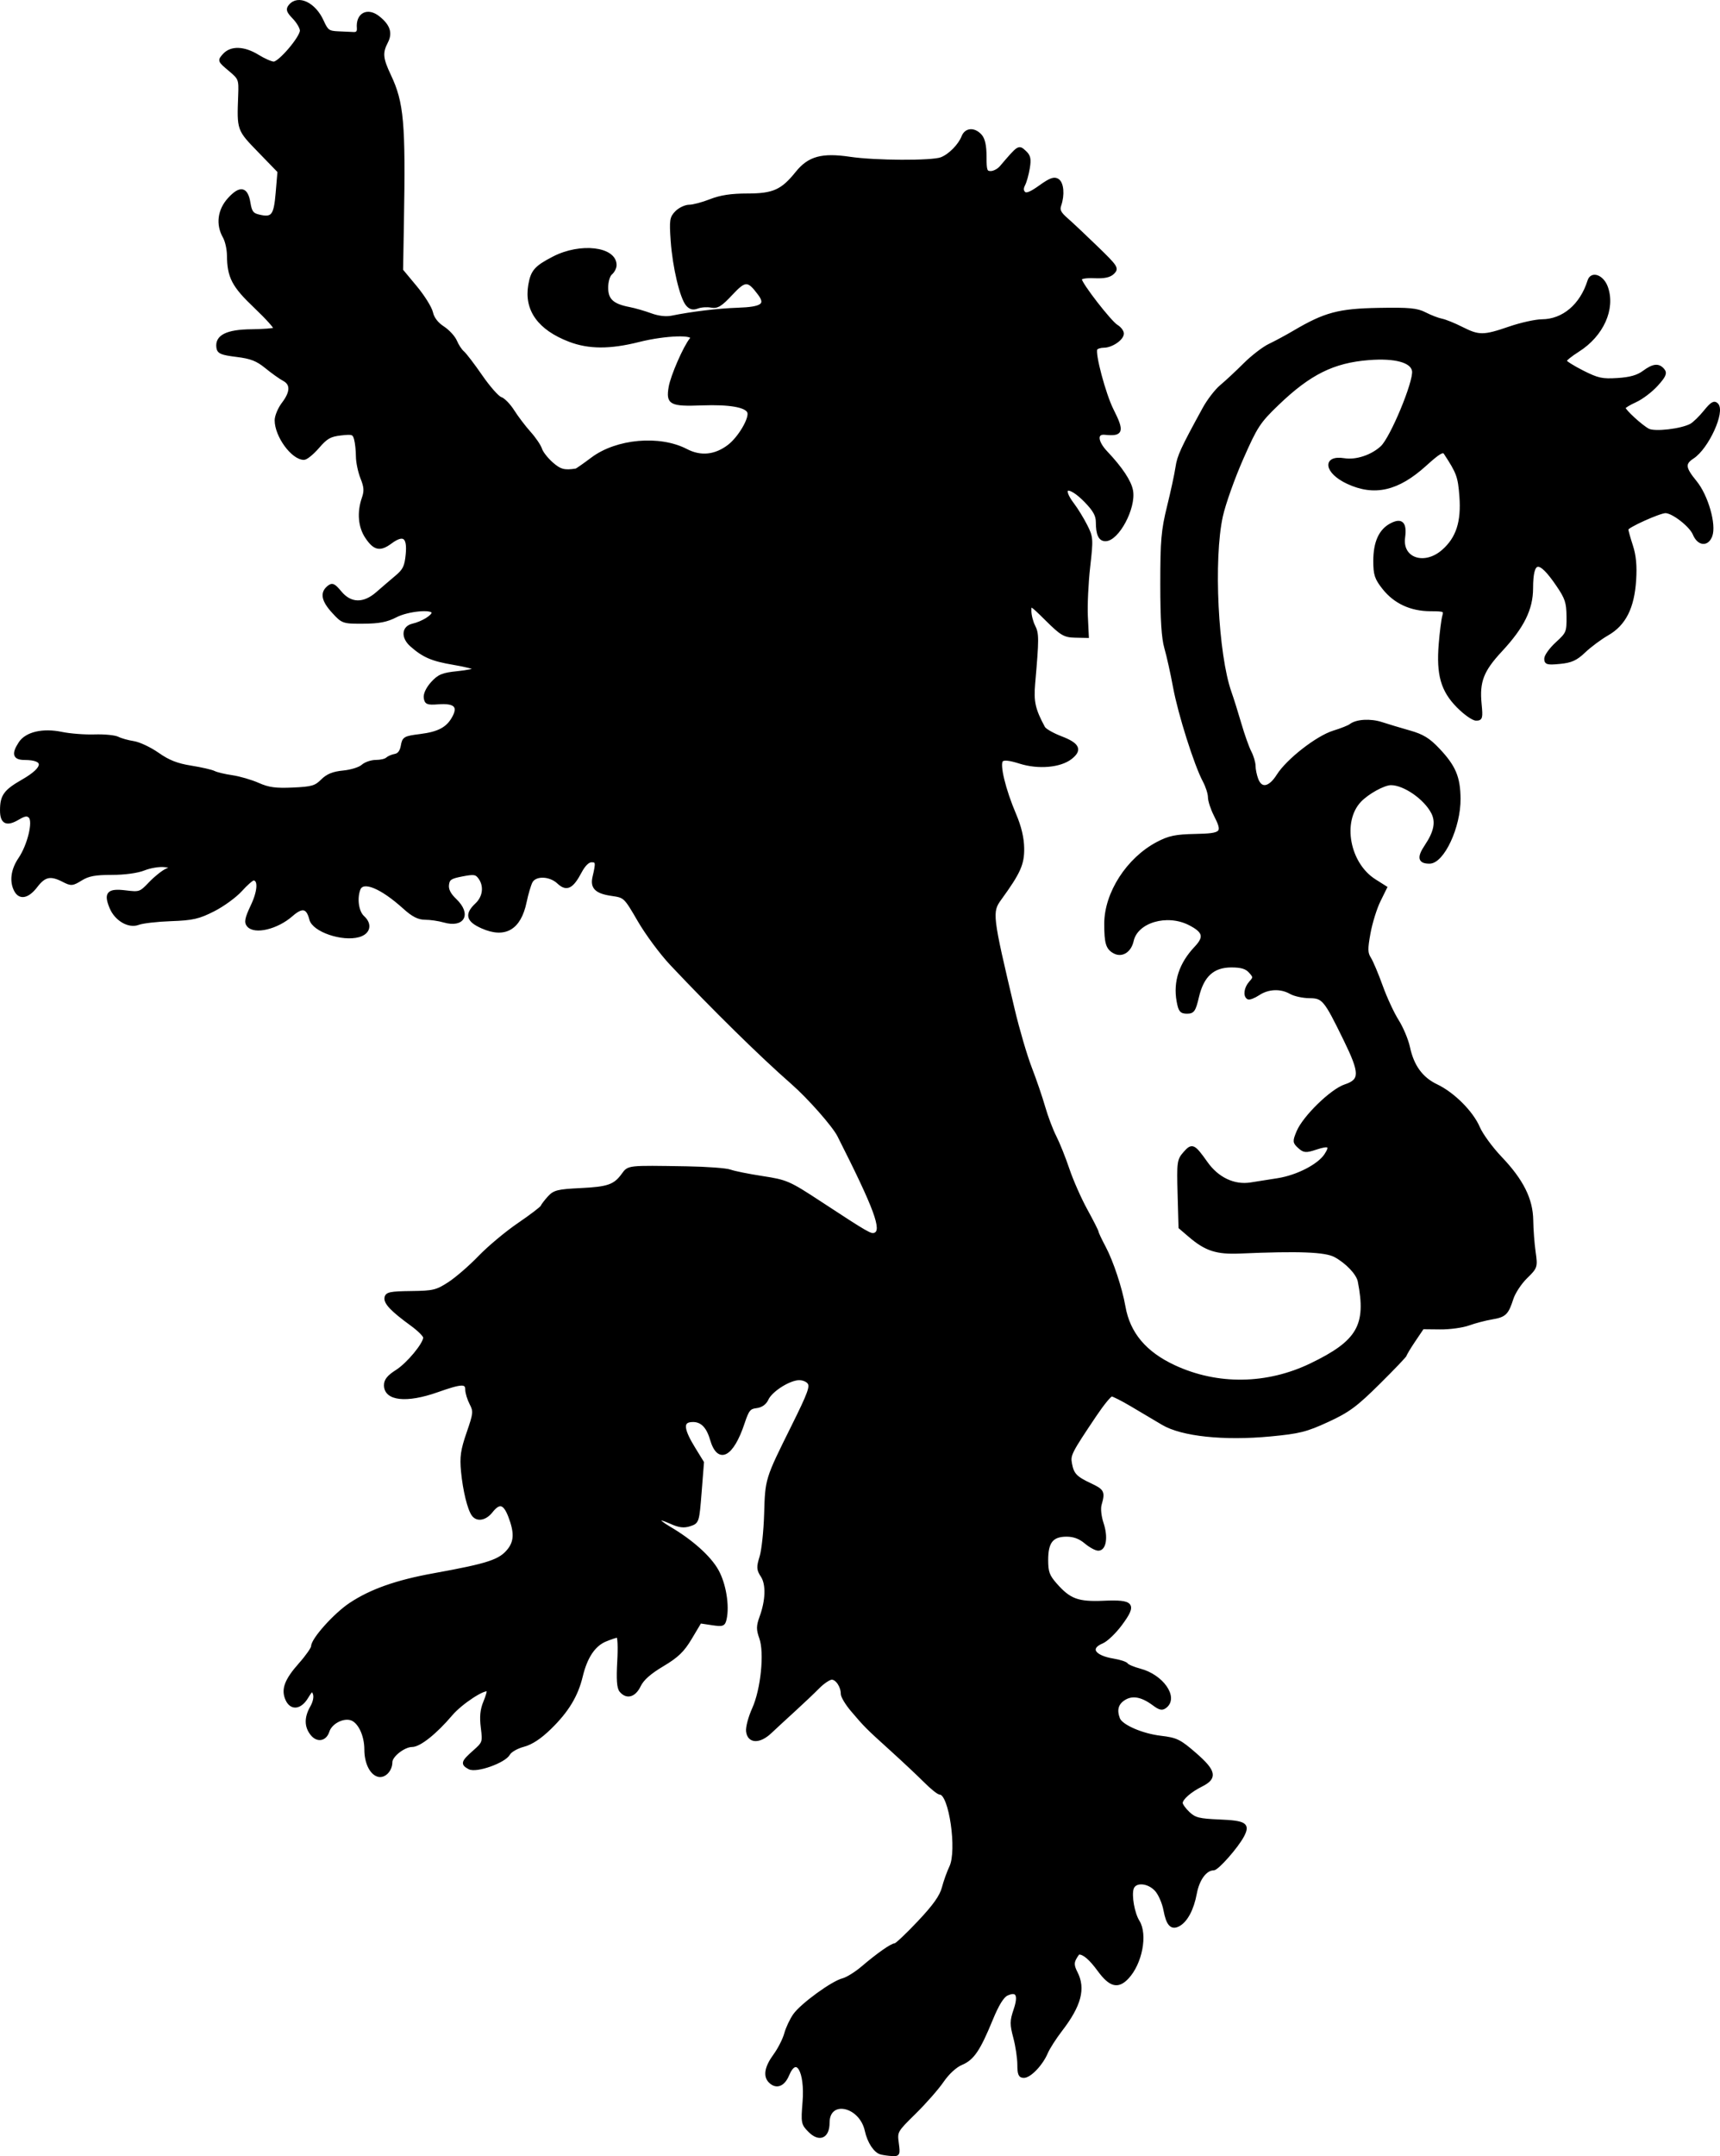 <?xml version="1.0" encoding="UTF-8" standalone="no"?>
<!-- Sure Cuts A Lot -->

<svg
   xmlns:scal="http://www.craftedge.com/namespaces/surecutsalot"
   xmlns:dc="http://purl.org/dc/elements/1.1/"
   xmlns:cc="http://creativecommons.org/ns#"
   xmlns:rdf="http://www.w3.org/1999/02/22-rdf-syntax-ns#"
   xmlns:svg="http://www.w3.org/2000/svg"
   xmlns="http://www.w3.org/2000/svg"
   xmlns:sodipodi="http://sodipodi.sourceforge.net/DTD/sodipodi-0.dtd"
   xmlns:inkscape="http://www.inkscape.org/namespaces/inkscape"
   version="1.1"
   scal:dpi="72"
   x="0px"
   y="0px"
   width="613.708"
   height="768.901"
   viewbox="0 0 864 864"
   xml:space="preserve"
   id="svg2"
   inkscape:version="0.48.5 r10040"
   sodipodi:docname="game_of_thrones_house_lannister__.svg"><defs
     id="defs8" /><sodipodi:namedview
     pagecolor="#ffffff"
     bordercolor="#666666"
     borderopacity="1"
     objecttolerance="10"
     gridtolerance="10"
     guidetolerance="10"
     inkscape:pageopacity="0"
     inkscape:pageshadow="2"
     inkscape:window-width="640"
     inkscape:window-height="480"
     id="namedview6"
     showgrid="false"
     inkscape:zoom="0.27314815"
     inkscape:cx="406.3227"
     inkscape:cy="390.93649"
     inkscape:window-x="0"
     inkscape:window-y="0"
     inkscape:window-maximized="0"
     inkscape:current-layer="svg2" /><g
     id="Game-of-Thrones-House-Lannister-Sigil-Stencil-791x1024.jpg"
     transform="translate(-25.677,-54.035)"><path
       id="Game-of-Thrones-House-Lannister-Sigil-Stencil-791x1024.jpg (1)"
       style="fill:#000000;stroke:#000000"
       d="m 340.004,821.859 c -2.135,-0.564 -4.37,-3.97 -5.258,-8.011 -2.019,-9.195 -13.569,-11.59 -13.569,-2.814 0,5.082 -3.123,6.468 -6.643,2.948 -2.516,-2.516 -2.602,-2.959 -2.006,-10.289 0.904,-11.122 -2.659,-17.143 -5.757,-9.728 -1.547,3.701 -4.111,4.651 -6.394,2.369 -1.96,-1.961 -1.382,-5.157 1.692,-9.353 1.59,-2.171 3.351,-5.622 3.911,-7.668 0.561,-2.047 1.989,-5.083 3.174,-6.746 2.621,-3.681 13.541,-11.623 17.268,-12.558 1.488,-0.374 4.631,-2.321 6.983,-4.327 5.47,-4.666 10.435,-8.148 11.617,-8.148 0.509,0 4.339,-3.619 8.513,-8.042 5.507,-5.837 7.892,-9.195 8.699,-12.25 0.611,-2.314 1.804,-5.642 2.651,-7.395 2.829,-5.856 -0.143,-26.313 -3.823,-26.313 -0.584,0 -2.971,-1.912 -5.302,-4.25 -2.331,-2.337 -7.722,-7.4 -11.979,-11.25 -8.783,-7.943 -9.303,-8.463 -14.106,-14.121 -1.924,-2.267 -3.498,-4.884 -3.498,-5.816 0,-2.686 -1.92,-5.563 -3.714,-5.563 -0.904,0 -3.09,1.463 -4.857,3.25 -1.768,1.788 -5.625,5.446 -8.571,8.13 -2.947,2.685 -6.768,6.21 -8.492,7.835 -3.931,3.705 -7.718,3.556 -8.168,-0.321 -0.167,-1.433 0.798,-5.033 2.142,-8 3.112,-6.865 4.446,-20.078 2.556,-25.307 -1.075,-2.972 -1.062,-4.23 0.075,-7.337 2.206,-6.029 2.381,-11.784 0.446,-14.737 -1.498,-2.286 -1.547,-3.117 -0.405,-6.808 0.716,-2.313 1.449,-9.155 1.63,-15.205 0.377,-12.645 0.288,-12.359 9.642,-31.197 6.022,-12.131 6.856,-14.429 5.728,-15.788 -0.746,-0.9 -2.447,-1.461 -3.916,-1.292 -3.695,0.425 -9.556,4.297 -10.87,7.181 -0.725,1.591 -2.103,2.566 -3.922,2.774 -2.415,0.277 -3.052,1.072 -4.596,5.727 -3.946,11.901 -8.889,14.449 -11.382,5.868 -1.451,-4.995 -3.909,-7.117 -7.627,-6.583 -2.98,0.429 -2.567,3.369 1.373,9.771 l 3.111,5.058 -0.841,10.661 c -0.831,10.528 -0.877,10.673 -3.679,11.603 -2.136,0.709 -3.807,0.505 -6.76,-0.827 -5.494,-2.477 -5.886,-1.222 -0.589,1.882 7.905,4.633 14.375,10.411 17.085,15.259 2.65,4.743 3.936,12.483 2.865,17.247 -0.481,2.136 -0.899,2.288 -4.734,1.713 l -4.206,-0.631 -3.412,5.722 c -2.718,4.558 -4.759,6.524 -10.036,9.662 -4.546,2.703 -7.129,4.998 -8.234,7.315 -1.74,3.649 -4.525,4.426 -6.657,1.857 -0.899,-1.083 -1.113,-4.093 -0.748,-10.5 0.29,-5.081 0.118,-8.982 -0.394,-8.982 -0.499,0 -2.458,0.648 -4.353,1.44 -4.052,1.693 -6.911,5.978 -8.552,12.818 -1.656,6.903 -4.981,12.399 -11.141,18.412 -3.57,3.485 -6.677,5.534 -9.53,6.284 -2.328,0.613 -4.688,1.966 -5.246,3.007 -1.474,2.754 -11.573,6.349 -14.075,5.01 -2.681,-1.435 -2.482,-2.128 1.668,-5.802 3.532,-3.127 3.598,-3.32 2.941,-8.576 -0.486,-3.892 -0.237,-6.416 0.9,-9.139 0.864,-2.068 1.39,-3.943 1.168,-4.164 -1.114,-1.115 -9.608,4.437 -13.123,8.577 -5.574,6.567 -11.306,11.133 -13.973,11.133 -2.89,0 -7.527,3.623 -7.527,5.881 0,2.968 -2.439,5.432 -4.674,4.722 -2.525,-0.801 -4.326,-4.624 -4.326,-9.182 0,-5.31 -2.441,-10.243 -5.441,-10.996 -2.998,-0.752 -7.089,1.521 -8.021,4.456 -0.965,3.04 -3.764,3.558 -5.779,1.069 -2.208,-2.726 -2.237,-5.955 -0.087,-9.701 0.999,-1.74 1.384,-3.661 0.957,-4.774 -0.631,-1.644 -0.943,-1.488 -2.657,1.331 -2.35,3.864 -5.552,4.209 -7.12,0.768 -1.621,-3.558 -0.377,-6.916 4.663,-12.591 2.467,-2.777 4.485,-5.651 4.485,-6.386 0,-2.485 8,-11.402 13.51,-15.059 7.334,-4.869 16.477,-8.096 29.74,-10.497 19.615,-3.551 23.711,-4.904 26.823,-8.86 2.357,-2.997 2.437,-6.278 0.291,-11.898 -1.863,-4.88 -3.71,-5.383 -6.542,-1.783 -2.124,2.7 -5.009,3.253 -6.519,1.25 -1.509,-2.001 -3.164,-8.747 -3.81,-15.523 -0.493,-5.179 -0.147,-7.578 1.982,-13.747 2.402,-6.96 2.475,-7.677 1.053,-10.427 -0.84,-1.625 -1.528,-3.876 -1.528,-5.003 0,-2.679 -1.831,-2.598 -10.5,0.467 -10.994,3.886 -18.5,3.059 -18.5,-2.04 0,-1.774 1.108,-3.151 4.006,-4.98 4.022,-2.54 9.994,-9.728 9.994,-12.03 0,-0.678 -2.079,-2.748 -4.621,-4.6 -7.078,-5.158 -9.548,-7.75 -9.184,-9.64 0.283,-1.468 1.635,-1.742 9.002,-1.83 7.913,-0.094 9.09,-0.374 13.486,-3.213 2.65,-1.711 7.541,-5.94 10.871,-9.397 3.329,-3.458 9.629,-8.723 14,-11.701 4.37,-2.978 8.106,-5.82 8.302,-6.317 0.196,-0.497 1.321,-1.97 2.5,-3.274 1.885,-2.084 3.241,-2.423 11.22,-2.804 9.866,-0.472 12.243,-1.298 15.131,-5.263 2.123,-2.914 1.565,-2.852 22.793,-2.506 7.15,0.117 14.125,0.634 15.5,1.149 1.375,0.515 6.55,1.558 11.5,2.317 8.602,1.319 9.509,1.714 20.5,8.914 17.316,11.344 18.184,11.842 19.662,11.274 3.162,-1.213 0.316,-8.953 -12.899,-35.076 -1.842,-3.641 -10.662,-13.631 -16.677,-18.889 -10.934,-9.558 -28.05,-26.371 -43.086,-42.322 -3.575,-3.793 -8.75,-10.769 -11.5,-15.502 -4.959,-8.535 -5.038,-8.611 -9.699,-9.283 -5.578,-0.804 -7.277,-2.467 -6.387,-6.248 1.214,-5.152 1.125,-5.756 -0.847,-5.756 -1.229,0 -2.685,1.425 -4,3.912 -2.962,5.607 -4.911,6.553 -7.836,3.805 -3.005,-2.824 -8.251,-2.982 -9.69,-0.294 -0.566,1.058 -1.531,4.32 -2.144,7.25 -1.985,9.48 -7.233,12.541 -15.347,8.952 -5.28,-2.335 -5.841,-4.563 -2.05,-8.125 2.785,-2.616 3.255,-6.586 1.124,-9.5 -1.204,-1.647 -1.984,-1.764 -6.25,-0.941 -4.163,0.804 -4.917,1.308 -5.168,3.462 -0.204,1.748 0.639,3.414 2.75,5.437 5.276,5.054 2.867,9.499 -4.071,7.509 -1.854,-0.532 -4.847,-0.967 -6.65,-0.967 -2.396,0 -4.418,-1.029 -7.507,-3.821 -8.163,-7.377 -14.782,-10.086 -16.121,-6.597 -1.28,3.336 -0.589,8.124 1.437,9.958 2.845,2.574 2.136,5.635 -1.544,6.666 -5.876,1.646 -16.125,-1.863 -17.129,-5.865 -1.108,-4.416 -3.036,-4.842 -6.832,-1.509 -5.213,4.577 -13.2,6.486 -15.507,3.706 -0.973,-1.172 -0.69,-2.567 1.43,-7.048 2.498,-5.281 2.706,-9.49 0.468,-9.49 -0.514,0 -2.546,1.784 -4.516,3.964 -1.969,2.18 -6.356,5.37 -9.747,7.089 -5.296,2.684 -7.437,3.17 -15.167,3.445 -4.95,0.177 -10.175,0.777 -11.612,1.334 -3.41,1.323 -8.034,-1.356 -9.831,-5.696 -2.115,-5.105 -0.933,-6.388 5.19,-5.634 5.091,0.627 5.362,0.533 8.754,-3.024 1.925,-2.02 4.625,-4.17 6,-4.779 2.497,-1.105 2.496,-1.107 -0.845,-1.473 -1.84,-0.202 -5.112,0.34 -7.27,1.204 -2.364,0.946 -6.952,1.57 -11.537,1.57 -5.93,0 -8.345,0.453 -10.931,2.051 -3.09,1.91 -3.526,1.944 -6.318,0.5 -4.537,-2.346 -6.728,-1.904 -9.667,1.949 -2.969,3.893 -5.828,4.498 -7.397,1.566 -1.72,-3.214 -1.175,-7.396 1.473,-11.293 3.244,-4.773 5.331,-13.334 3.659,-15.006 -0.916,-0.916 -1.882,-0.776 -4.229,0.61 -4.103,2.424 -5.938,1.524 -5.938,-2.911 0,-5.141 1.268,-6.9 7.57,-10.506 8.111,-4.641 8.391,-7.908 0.68,-7.945 -3.712,-0.017 -4.194,-1.645 -1.641,-5.541 2.294,-3.501 8.162,-4.871 14.884,-3.476 2.946,0.612 8.219,1.02 11.716,0.907 3.498,-0.114 7.244,0.249 8.325,0.805 1.081,0.557 3.607,1.264 5.613,1.571 2.006,0.308 5.921,2.159 8.701,4.112 3.737,2.627 6.798,3.832 11.748,4.622 3.681,0.588 7.415,1.443 8.299,1.9 0.883,0.456 3.751,1.141 6.373,1.521 2.622,0.38 6.839,1.608 9.371,2.728 3.665,1.622 6.187,1.965 12.371,1.684 6.797,-0.309 8.095,-0.68 10.389,-2.974 1.914,-1.914 3.972,-2.751 7.622,-3.102 2.75,-0.264 5.818,-1.221 6.818,-2.126 1,-0.905 3.156,-1.646 4.79,-1.646 1.634,0 3.399,-0.406 3.921,-0.903 0.523,-0.497 1.847,-1.065 2.943,-1.262 1.306,-0.236 2.17,-1.386 2.509,-3.344 0.486,-2.808 0.866,-3.028 6.407,-3.721 6.779,-0.846 9.932,-2.595 12.044,-6.679 1.987,-3.841 0.245,-5.358 -5.644,-4.915 -3.779,0.284 -4.347,0.058 -4.618,-1.844 -0.185,-1.299 0.818,-3.409 2.5,-5.262 2.383,-2.624 3.759,-3.189 9.059,-3.724 3.438,-0.347 6.25,-0.929 6.25,-1.293 0,-0.365 -3.456,-1.244 -7.681,-1.954 -7.61,-1.278 -10.718,-2.61 -15.069,-6.458 -3.222,-2.85 -2.975,-6.435 0.5,-7.241 3.428,-0.795 7.25,-3.127 7.25,-4.423 0,-1.851 -8.978,-1.03 -13.29,1.215 -3.189,1.661 -5.992,2.201 -11.557,2.227 -7.218,0.035 -7.408,-0.03 -10.75,-3.677 -3.732,-4.072 -4.274,-6.774 -1.775,-8.848 1.414,-1.173 1.982,-0.927 4.323,1.878 3.636,4.355 8.359,4.444 13.148,0.248 1.871,-1.639 4.922,-4.254 6.78,-5.81 2.84,-2.378 3.457,-3.653 3.875,-8.003 0.61,-6.346 -1.246,-7.698 -5.872,-4.277 -3.795,2.805 -5.751,2.388 -8.597,-1.835 -2.51,-3.724 -2.947,-8.895 -1.182,-13.96 0.876,-2.514 0.774,-3.987 -0.5,-7.17 -0.881,-2.203 -1.609,-5.684 -1.616,-7.735 -0.008,-2.052 -0.299,-4.794 -0.647,-6.094 -0.577,-2.156 -1.037,-2.318 -5.236,-1.844 -3.84,0.432 -5.189,1.197 -8.131,4.613 -1.94,2.252 -4.202,4.095 -5.027,4.095 -4.082,0 -9.946,-8.028 -9.946,-13.616 0,-1.482 1.125,-4.17 2.5,-5.973 3.1,-4.064 3.186,-6.978 0.25,-8.531 -1.237,-0.655 -4.071,-2.676 -6.298,-4.491 -3.218,-2.622 -5.371,-3.462 -10.5,-4.094 -5.434,-0.67 -6.498,-1.119 -6.746,-2.85 -0.573,-4.009 3.233,-5.937 11.897,-6.026 4.34,-0.044 8.157,-0.346 8.482,-0.67 0.324,-0.324 -2.818,-3.826 -6.982,-7.781 -7.947,-7.55 -9.552,-10.626 -9.633,-18.468 -0.022,-2.2 -0.684,-5.125 -1.47,-6.5 -2.553,-4.466 -1.89,-9.604 1.753,-13.578 3.989,-4.354 6.261,-3.866 7.124,1.53 0.487,3.045 1.142,3.961 3.203,4.479 5.146,1.291 6.075,0.178 6.777,-8.125 l 0.647,-7.651 -7.002,-7.221 c -7.571,-7.808 -7.48,-7.551 -7.016,-19.907 0.218,-5.803 0.115,-6.065 -3.598,-9.182 -3.771,-3.167 -3.797,-3.235 -1.949,-5.277 2.523,-2.789 7.126,-2.634 12.061,0.406 2.2,1.355 4.746,2.478 5.657,2.495 2.061,0.039 9.843,-9.095 9.843,-11.553 0,-0.994 -1.193,-3.052 -2.652,-4.575 -2.215,-2.312 -2.442,-3.022 -1.378,-4.305 2.908,-3.503 8.736,-0.732 11.54,5.486 1.612,3.575 2.184,3.995 5.642,4.145 2.117,0.092 4.636,0.204 5.598,0.25 1.154,0.055 1.691,-0.584 1.577,-1.875 -0.447,-5.034 3.336,-6.986 7.306,-3.769 3.605,2.92 4.448,5.519 2.812,8.672 -2.004,3.862 -1.825,5.875 1.064,11.983 4.603,9.728 5.236,16.898 4.614,52.258 l -0.302,17.186 4.997,6.005 c 2.749,3.303 5.305,7.404 5.68,9.114 0.437,1.99 1.901,3.901 4.066,5.309 1.86,1.21 3.893,3.423 4.517,4.917 0.624,1.494 1.787,3.258 2.585,3.921 0.798,0.662 3.72,4.486 6.493,8.497 2.773,4.012 5.914,7.571 6.979,7.909 1.066,0.338 3.061,2.395 4.435,4.572 1.374,2.176 3.998,5.628 5.83,7.671 1.833,2.042 3.638,4.698 4.012,5.901 0.375,1.204 2.17,3.496 3.99,5.094 2.916,2.56 4.43,2.964 8.622,2.301 0.29,-0.045 2.881,-1.852 5.759,-4.014 8.772,-6.591 24.068,-7.953 33.588,-2.991 5.12,2.668 10.346,2.136 15.173,-1.546 3.775,-2.879 7.903,-9.917 7.078,-12.067 -0.851,-2.218 -6.86,-3.26 -16.712,-2.898 -11.154,0.41 -12.318,-0.205 -11.342,-5.988 0.676,-4.006 5.242,-14.443 7.517,-17.185 1.793,-2.161 -9.164,-1.815 -18.711,0.591 -10.257,2.584 -17.776,2.559 -24.677,-0.081 -10.867,-4.159 -15.736,-10.931 -14.209,-19.767 0.855,-4.948 2.122,-6.39 8.518,-9.701 9.597,-4.967 21.991,-3.504 21.991,2.597 0,0.947 -0.675,2.282 -1.5,2.967 -0.858,0.713 -1.5,2.893 -1.5,5.099 0,4.35 2.039,6.23 8,7.379 1.925,0.371 5.394,1.369 7.708,2.218 2.651,0.972 5.426,1.293 7.5,0.866 6.994,-1.438 16.591,-2.59 23.492,-2.821 8.761,-0.293 10.569,-1.564 7.697,-5.411 -3.961,-5.306 -5.024,-5.303 -10,0.023 -3.733,3.995 -5,4.765 -7.165,4.351 -1.447,-0.277 -3.621,-0.126 -4.832,0.334 -1.594,0.606 -2.61,0.371 -3.678,-0.85 -2.148,-2.457 -4.762,-13.46 -5.418,-22.805 -0.517,-7.373 -0.373,-8.313 1.564,-10.25 1.173,-1.173 3.241,-2.133 4.595,-2.133 1.355,0 4.747,-0.9 7.537,-2 3.596,-1.417 7.432,-2 13.169,-2 9.305,0 12.398,-1.389 17.65,-7.924 4.311,-5.365 8.995,-6.644 18.921,-5.168 9,1.339 29.231,1.434 32.599,0.153 2.968,-1.128 6.525,-4.722 7.733,-7.811 1.062,-2.72 4.014,-2.918 6.273,-0.421 1.131,1.249 1.655,3.626 1.655,7.5 0,5.004 0.235,5.671 2,5.671 1.1,0 2.726,-0.849 3.614,-1.886 6.451,-7.542 6.338,-7.468 8.497,-5.514 1.633,1.478 1.874,2.544 1.327,5.853 -0.369,2.226 -1.109,4.883 -1.646,5.904 -0.655,1.245 -0.622,2.212 0.098,2.933 0.766,0.766 2.41,0.116 5.728,-2.267 3.597,-2.583 5.02,-3.107 6.268,-2.309 1.695,1.085 2.05,5.245 0.767,8.983 -0.596,1.738 -0.083,2.783 2.457,5 1.765,1.542 6.592,6.083 10.725,10.092 7.035,6.823 7.408,7.397 5.837,8.968 -1.197,1.197 -3.109,1.615 -6.675,1.46 -3.031,-0.132 -4.997,0.206 -4.997,0.857 0,1.623 10.554,15.245 12.927,16.684 1.14,0.693 2.073,1.905 2.073,2.694 0,1.9 -3.879,4.548 -6.663,4.548 -1.22,0 -2.473,0.411 -2.783,0.913 -0.932,1.509 3.006,16.285 5.821,21.84 3.875,7.647 3.471,8.921 -2.632,8.298 -3.381,-0.345 -3.153,2.94 0.471,6.77 5.332,5.633 8.476,10.374 9.066,13.668 1.099,6.144 -4.976,17.511 -9.36,17.511 -2.014,0 -2.92,-1.968 -2.92,-6.342 0,-2.37 -1.047,-4.258 -4.115,-7.418 -6.088,-6.273 -9.519,-5.389 -4.529,1.166 1.296,1.702 3.358,5.062 4.583,7.466 2.14,4.202 2.181,4.779 1.046,14.761 -0.649,5.713 -1.024,13.646 -0.832,17.627 l 0.347,7.24 -4.31,-0.091 c -3.867,-0.081 -4.92,-0.694 -10.25,-5.968 -5.74,-5.681 -5.94,-5.785 -5.94,-3.11 0,1.523 0.623,3.983 1.384,5.469 1.364,2.663 1.362,4.482 -0.029,20.445 -0.566,6.507 0.062,9.299 3.545,15.745 0.443,0.819 3.232,2.415 6.198,3.547 6.138,2.343 7.115,4.364 3.489,7.216 -3.796,2.986 -11.565,3.671 -18.137,1.6 -3.793,-1.196 -5.796,-1.407 -6.517,-0.686 -1.335,1.336 0.857,10.435 4.657,19.333 1.849,4.33 2.799,8.336 2.843,12 0.069,5.643 -1.269,8.629 -8.064,18 -3.433,4.735 -3.311,5.769 4.686,39.5 1.694,7.15 4.438,16.507 6.096,20.792 1.658,4.286 3.817,10.598 4.797,14.026 0.981,3.429 2.776,8.181 3.99,10.56 1.214,2.38 3.312,7.616 4.662,11.636 1.351,4.02 4.243,10.561 6.428,14.536 2.185,3.975 3.972,7.506 3.972,7.846 0,0.341 1.145,2.77 2.544,5.398 2.712,5.095 5.875,14.64 7.027,21.206 1.674,9.54 7.513,16.482 17.929,21.318 15.376,7.139 33.084,6.891 48.795,-0.683 16.906,-8.151 20.269,-13.973 17.164,-29.713 -0.541,-2.74 -4.36,-6.781 -8.571,-9.069 -3.45,-1.874 -12.915,-2.246 -33.888,-1.329 -8.387,0.366 -12.23,-0.874 -18,-5.807 l -3.5,-2.993 -0.33,-11.963 c -0.313,-11.343 -0.21,-12.1 2,-14.611 2.697,-3.065 3.258,-2.808 7.784,3.575 3.972,5.603 9.858,8.381 15.788,7.452 2.067,-0.324 6.458,-1.017 9.758,-1.54 6.892,-1.092 14.553,-5.042 16.987,-8.757 2.218,-3.384 1.353,-3.977 -3.478,-2.383 -3.57,1.178 -4.212,1.129 -5.967,-0.46 -1.839,-1.664 -1.869,-2.016 -0.46,-5.408 2.181,-5.253 12.006,-14.826 16.872,-16.441 5.774,-1.915 5.761,-4.485 -0.085,-16.442 -7.062,-14.446 -7.721,-15.239 -12.687,-15.281 -2.3,-0.02 -5.307,-0.679 -6.682,-1.465 -3.502,-2.002 -7.986,-1.826 -11.437,0.45 -1.616,1.065 -3.303,1.71 -3.75,1.434 -1.342,-0.829 -0.92,-3.607 0.842,-5.555 1.543,-1.705 1.532,-1.965 -0.155,-3.829 -1.334,-1.474 -3.08,-2 -6.639,-2 -6.55,0 -10.278,3.398 -12.067,11 -1.139,4.843 -1.59,5.5 -3.777,5.5 -2.11,0 -2.591,-0.601 -3.203,-4 -1.243,-6.903 0.895,-13.347 6.331,-19.082 3.573,-3.769 3.047,-5.77 -2.228,-8.461 -8.054,-4.108 -18.89,-0.908 -20.414,6.03 -0.807,3.674 -3.693,5.517 -6.385,4.076 -2.552,-1.366 -3.118,-3.203 -3.118,-10.129 0,-10.913 7.878,-23.149 18.5,-28.737 4.137,-2.176 6.467,-2.66 13.5,-2.804 9.771,-0.2 10.36,-0.808 7.059,-7.278 -1.132,-2.219 -2.059,-5.072 -2.059,-6.34 0,-1.268 -0.837,-3.873 -1.861,-5.79 -3.099,-5.803 -8.834,-23.927 -10.596,-33.485 -0.912,-4.95 -2.307,-11.219 -3.101,-13.931 -1.018,-3.484 -1.442,-10.185 -1.442,-22.819 0,-15.5 0.32,-19.18 2.392,-27.569 1.316,-5.324 2.677,-11.628 3.024,-14.007 0.586,-4.011 1.779,-6.605 9.644,-20.972 1.595,-2.913 4.37,-6.513 6.167,-8 1.796,-1.486 5.534,-4.968 8.306,-7.736 2.771,-2.769 6.793,-5.867 8.936,-6.884 2.142,-1.017 6.108,-3.153 8.811,-4.747 10.97,-6.468 15.927,-7.792 30.113,-8.042 10.974,-0.194 13.677,0.062 16.607,1.571 1.925,0.991 4.563,2.007 5.862,2.259 1.299,0.251 4.547,1.564 7.217,2.917 6.077,3.079 7.8,3.07 16.996,-0.096 4.084,-1.406 9.309,-2.568 11.611,-2.583 7.595,-0.05 14.024,-5.497 16.737,-14.181 0.978,-3.133 4.896,-1.694 6.316,2.32 2.705,7.647 -1.538,17.055 -10.147,22.497 -2.525,1.596 -4.592,3.256 -4.592,3.688 0,0.432 2.781,2.19 6.18,3.906 5.41,2.731 6.964,3.069 12.478,2.718 4.465,-0.284 7.167,-1.043 9.28,-2.605 3.464,-2.561 5.348,-2.77 7.002,-0.776 0.953,1.148 0.494,2.194 -2.342,5.332 -1.94,2.148 -5.343,4.723 -7.563,5.724 -2.219,1.001 -4.035,2.113 -4.035,2.472 0,0.979 6.196,6.648 8.625,7.892 2.31,1.183 11.752,0.091 15.209,-1.759 1.059,-0.567 3.297,-2.731 4.975,-4.81 2.407,-2.983 3.31,-3.523 4.288,-2.561 2.545,2.501 -3.343,15.432 -8.593,18.872 -3.335,2.185 -3.161,3.771 0.965,8.806 4.043,4.934 6.994,15.256 5.492,19.208 -1.305,3.431 -4.439,3.07 -5.997,-0.691 -1.233,-2.978 -7.585,-7.91 -10.194,-7.916 -2.14,-0.005 -13.77,5.244 -13.77,6.215 0,0.502 0.733,3.153 1.629,5.892 1.144,3.497 1.49,7.146 1.162,12.254 -0.632,9.842 -3.633,15.793 -9.724,19.283 -2.512,1.439 -6.225,4.197 -8.253,6.128 -2.956,2.816 -4.69,3.609 -8.75,3.999 -4.44,0.427 -5.064,0.258 -5.064,-1.369 0,-1.02 1.8,-3.501 4,-5.512 3.816,-3.487 3.998,-3.927 3.946,-9.521 -0.047,-5.074 -0.553,-6.597 -3.75,-11.276 -6.586,-9.64 -9.153,-9.306 -9.18,1.193 -0.02,7.441 -3.155,13.767 -11.004,22.204 -6.624,7.121 -8.149,11.074 -7.361,19.091 0.483,4.927 0.35,5.422 -1.461,5.422 -1.095,0 -4.026,-2.063 -6.511,-4.584 -5.625,-5.706 -7.228,-11.358 -6.327,-22.319 0.343,-4.178 0.907,-8.609 1.253,-9.847 0.595,-2.13 0.343,-2.251 -4.738,-2.272 -6.956,-0.028 -12.671,-2.68 -16.676,-7.738 -2.737,-3.454 -3.191,-4.833 -3.191,-9.684 0,-6.683 1.944,-10.958 5.917,-13.013 3.709,-1.918 5.119,-0.442 4.434,4.644 -1.042,7.729 7.41,10.596 14.05,4.766 5.118,-4.493 7.011,-10.329 6.319,-19.48 -0.534,-7.053 -1.027,-8.405 -5.612,-15.388 -0.737,-1.122 -2.209,-0.256 -7.125,4.193 -9.761,8.833 -18.112,10.738 -27.637,6.303 -7.861,-3.661 -8.712,-9.375 -1.217,-8.176 4.289,0.685 9.954,-1.195 13.425,-4.456 3.507,-3.294 11.817,-23.31 11.272,-27.15 -0.493,-3.477 -6.512,-5.125 -15.979,-4.375 -12.651,1.003 -21.109,5.211 -32.526,16.183 -6.599,6.342 -7.614,7.895 -12.691,19.416 -3.035,6.887 -6.315,16.112 -7.289,20.5 -3.397,15.309 -1.715,49.431 3.104,62.977 0.783,2.2 2.362,7.228 3.509,11.173 1.147,3.946 2.749,8.446 3.56,10 0.811,1.555 1.477,3.81 1.48,5.012 0.004,1.202 0.445,3.339 0.982,4.75 1.466,3.858 4.547,3.281 7.505,-1.405 3.454,-5.471 14.004,-13.689 19.898,-15.5 2.683,-0.824 5.383,-1.895 6,-2.38 2.123,-1.669 7.107,-1.961 11.11,-0.652 2.206,0.721 6.681,2.066 9.944,2.988 4.665,1.318 6.874,2.674 10.333,6.345 5.68,6.027 7.296,9.86 7.369,17.477 0.095,10.072 -5.793,22.692 -10.588,22.692 -3.643,0 -4.012,-1.708 -1.257,-5.809 3.359,-4.999 4.063,-8.613 2.327,-11.95 -2.667,-5.124 -10.077,-10.245 -14.817,-10.237 -2.532,0.004 -8.307,3.18 -11.065,6.085 -6.952,7.325 -4.136,22.476 5.284,28.423 l 3.909,2.468 -2.343,4.76 c -1.289,2.618 -2.899,7.798 -3.577,11.512 -1.037,5.667 -1.006,7.114 0.191,9 0.784,1.236 2.667,5.698 4.184,9.914 1.517,4.216 4.089,9.763 5.715,12.327 1.626,2.564 3.428,6.861 4.005,9.548 1.433,6.683 4.635,11.06 9.935,13.582 6.018,2.862 12.659,9.503 15.025,15.024 1.069,2.492 4.588,7.304 7.821,10.693 7.73,8.1 11.094,14.829 11.189,22.377 0.04,3.181 0.421,8.232 0.846,11.224 0.76,5.36 0.716,5.496 -2.939,9.079 -2.042,2.001 -4.281,5.403 -4.976,7.559 -1.75,5.426 -2.522,6.164 -7.298,6.971 -2.299,0.388 -5.985,1.358 -8.192,2.154 -2.208,0.797 -6.798,1.42 -10.201,1.385 l -6.188,-0.063 -3.062,4.537 c -1.685,2.495 -3.063,4.789 -3.063,5.097 0,0.308 -4.299,4.817 -9.553,10.02 -8.148,8.069 -10.832,10.049 -18.25,13.466 -7.633,3.515 -10.134,4.141 -20.444,5.115 -16.572,1.567 -31.524,-0.016 -38.354,-4.059 -2.694,-1.594 -7.667,-4.542 -11.049,-6.551 -3.383,-2.008 -6.624,-3.651 -7.202,-3.651 -0.578,0 -3.21,3.215 -5.849,7.144 -8.909,13.263 -9.38,14.186 -8.818,17.261 0.708,3.874 1.804,5.039 7.07,7.514 4.53,2.129 4.802,2.676 3.526,7.081 -0.424,1.462 -0.132,4.274 0.702,6.774 1.618,4.85 0.952,9.226 -1.403,9.226 -0.873,0 -2.924,-1.125 -4.558,-2.5 -2.019,-1.699 -4.179,-2.5 -6.739,-2.5 -5.194,0 -7.079,2.342 -7.079,8.794 0,4.335 0.492,5.696 3.149,8.722 4.938,5.624 7.95,6.739 17.125,6.335 10.55,-0.464 11.46,0.716 6.106,7.92 -2.118,2.85 -5.094,5.697 -6.615,6.327 -5.035,2.085 -3.084,5.211 3.98,6.376 2.335,0.385 4.491,1.099 4.792,1.586 0.301,0.487 2.441,1.386 4.756,1.997 7.826,2.068 13.179,9.647 9.166,12.978 -1.278,1.06 -2.032,0.918 -4.4,-0.834 -4.223,-3.121 -7.647,-3.701 -10.566,-1.788 -2.466,1.616 -3.075,3.906 -1.872,7.04 0.983,2.561 8.325,5.755 15.05,6.546 5.573,0.656 6.766,1.243 12.295,6.053 7.009,6.096 7.483,8.475 2.215,11.106 -4.086,2.04 -7.181,4.765 -7.181,6.323 0,0.644 1.161,2.261 2.58,3.595 2.229,2.094 3.736,2.472 11.072,2.78 9.161,0.383 10.439,1.204 8.279,5.316 -2.043,3.888 -9.033,11.828 -10.413,11.828 -2.856,0 -5.537,3.613 -6.49,8.744 -1.038,5.592 -3.265,9.777 -5.973,11.227 -2.562,1.371 -3.96,-0.142 -4.931,-5.336 -0.488,-2.615 -1.919,-5.853 -3.18,-7.195 -2.852,-3.036 -7.535,-3.304 -8.43,-0.484 -0.808,2.546 0.334,8.943 2.099,11.759 2.921,4.663 0.957,14.921 -3.835,20.021 -3.395,3.614 -6.135,2.907 -10.202,-2.633 -3.045,-4.148 -5.326,-6.103 -7.122,-6.103 -0.211,0 -0.863,0.896 -1.449,1.991 -0.8,1.495 -0.684,2.728 0.465,4.95 2.944,5.693 1.356,11.699 -5.419,20.509 -2.136,2.777 -4.456,6.4 -5.156,8.05 -1.755,4.14 -5.901,8.5 -8.082,8.5 -1.464,0 -1.815,-0.817 -1.825,-4.25 -0.006,-2.337 -0.656,-6.671 -1.443,-9.63 -1.26,-4.732 -1.249,-5.922 0.092,-9.87 1.799,-5.301 0.807,-7.229 -2.86,-5.557 -1.533,0.699 -3.334,3.611 -5.516,8.922 -4.484,10.916 -6.642,14.099 -10.708,15.799 -2.124,0.887 -4.801,3.346 -6.781,6.226 -1.799,2.619 -6.28,7.716 -9.958,11.328 -6.56,6.443 -6.675,6.646 -6.118,10.799 0.533,3.973 0.421,4.226 -1.814,4.117 -1.31,-0.064 -3.135,-0.315 -4.055,-0.559 z"
       inkscape:connector-curvature="0" /></g></svg>